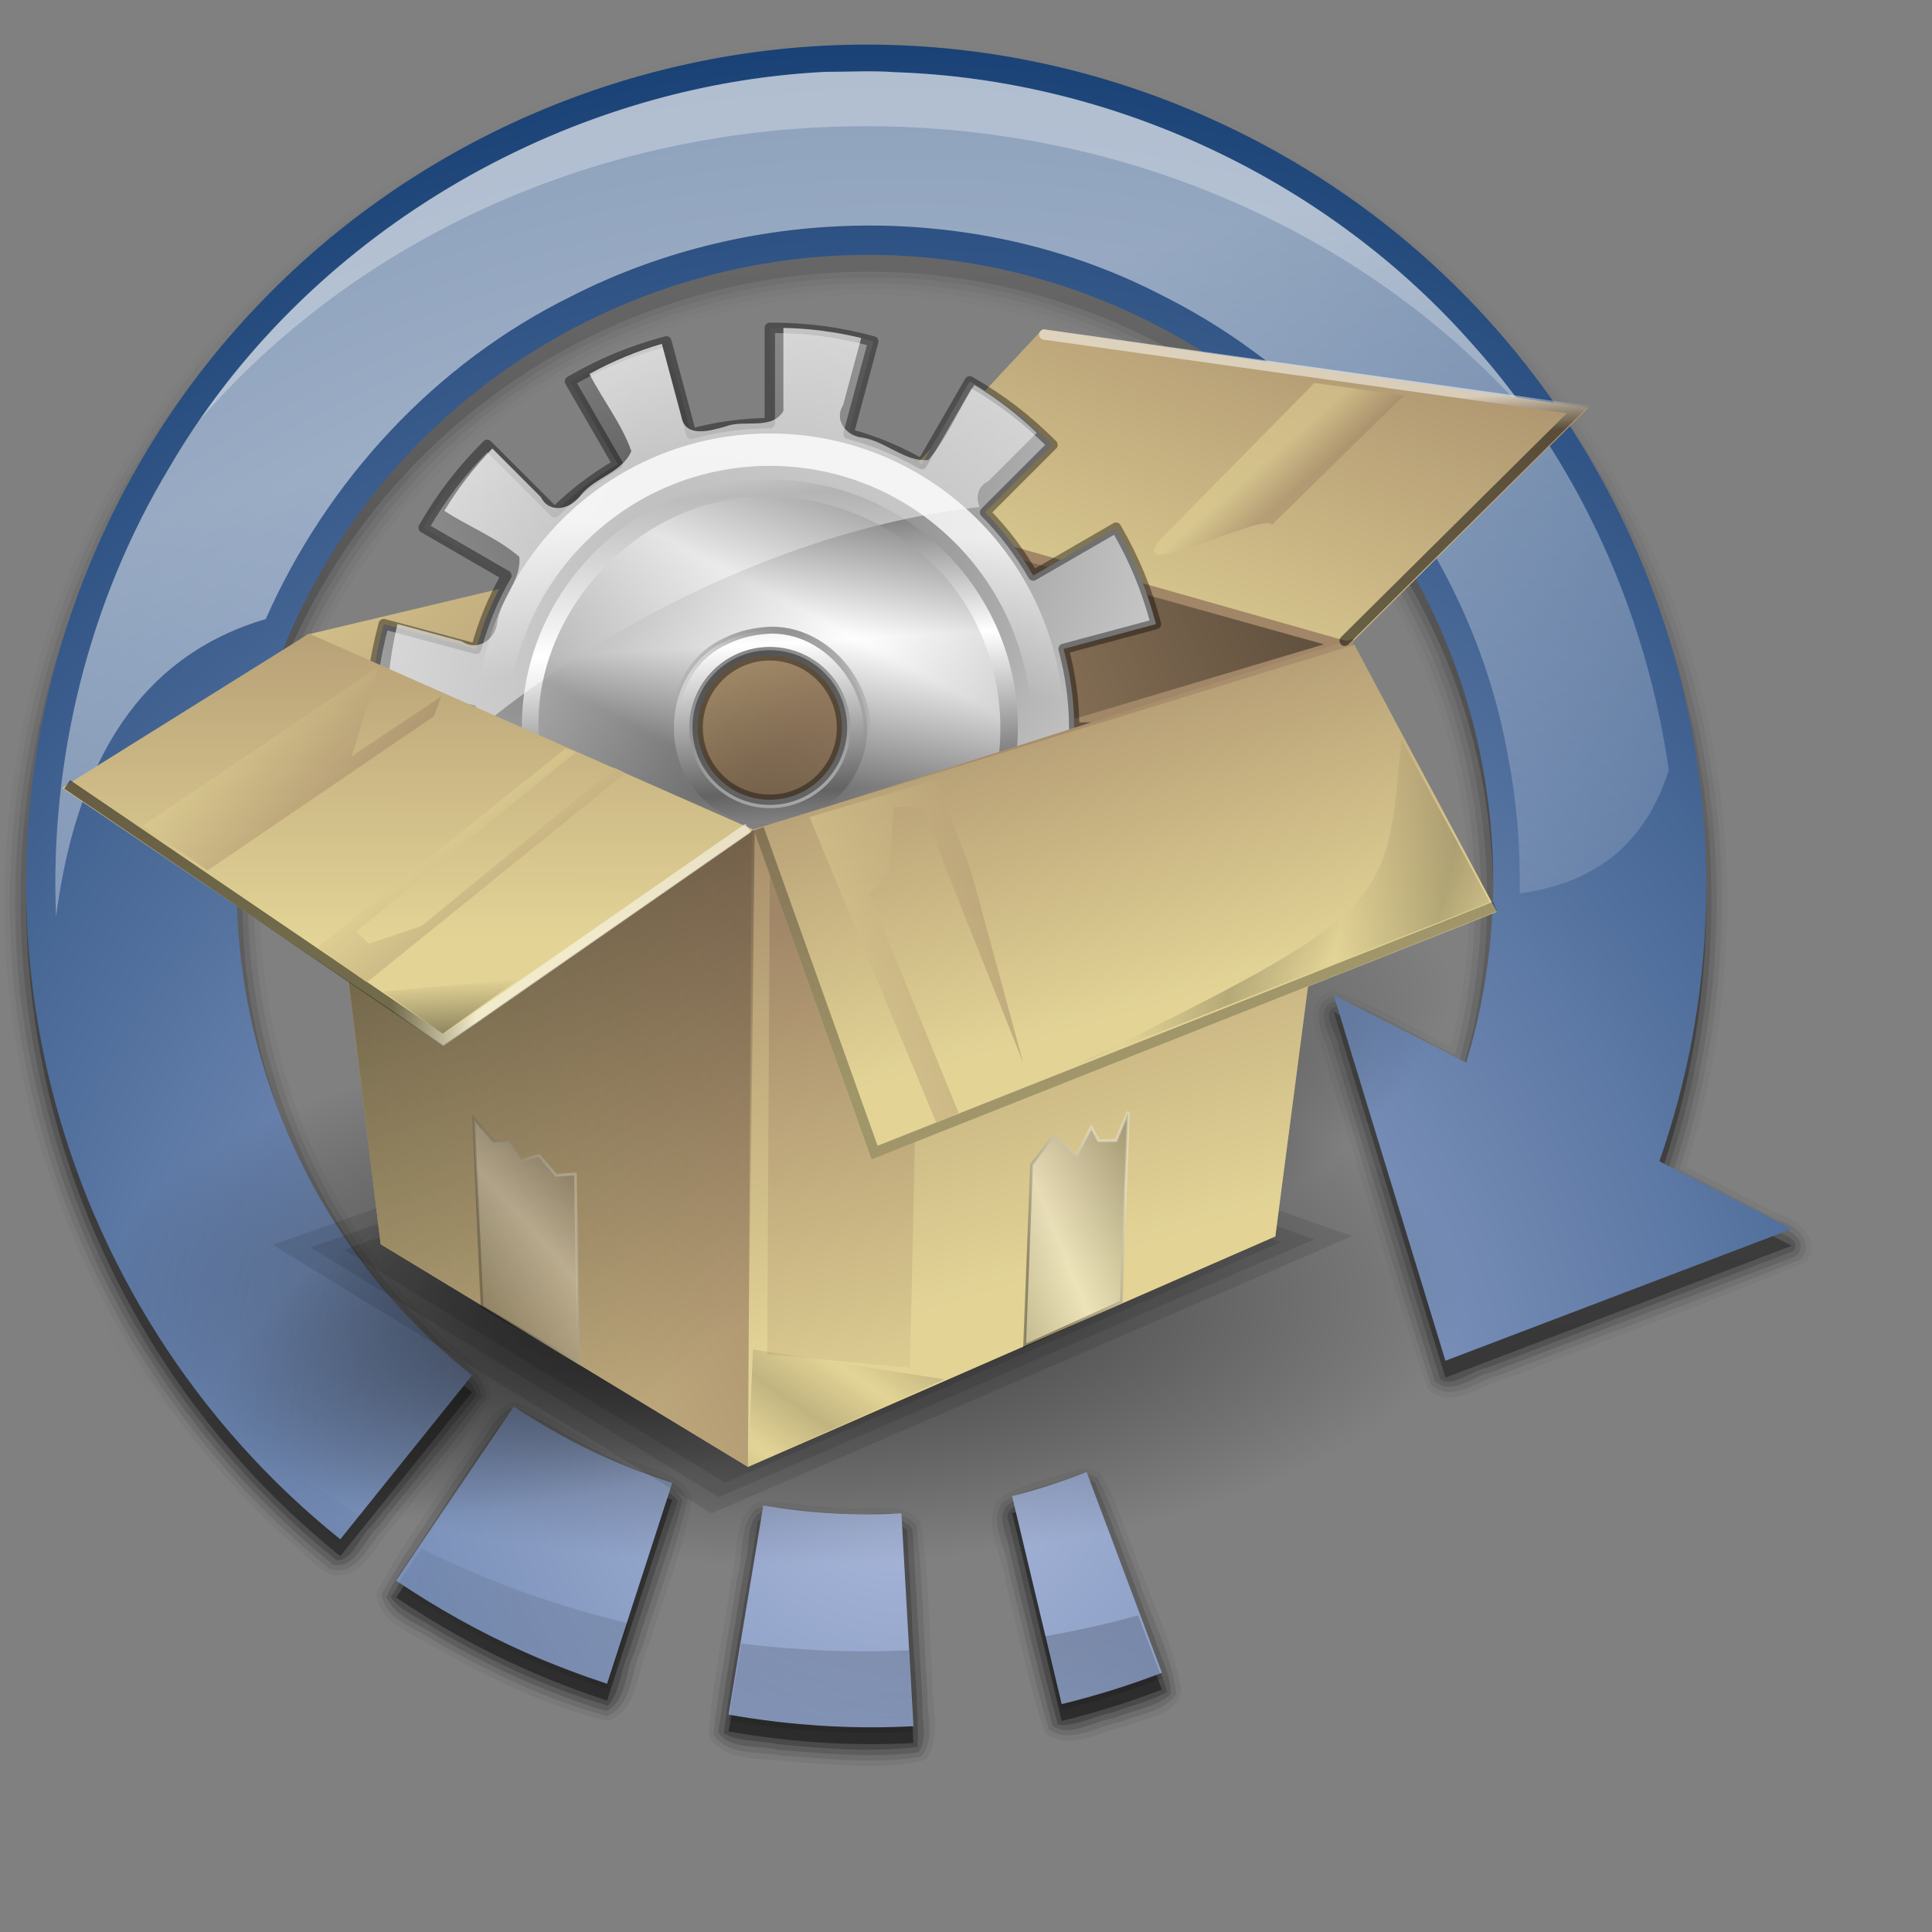 <?xml version="1.0" encoding="UTF-8" standalone="no"?>
<!-- Created with Inkscape (http://www.inkscape.org/) -->
<svg
   xmlns:dc="http://purl.org/dc/elements/1.1/"
   xmlns:cc="http://web.resource.org/cc/"
   xmlns:rdf="http://www.w3.org/1999/02/22-rdf-syntax-ns#"
   xmlns:svg="http://www.w3.org/2000/svg"
   xmlns="http://www.w3.org/2000/svg"
   xmlns:xlink="http://www.w3.org/1999/xlink"
   xmlns:sodipodi="http://inkscape.sourceforge.net/DTD/sodipodi-0.dtd"
   xmlns:inkscape="http://www.inkscape.org/namespaces/inkscape"
   width="525pt"
   height="525pt"
   id="svg2"
   sodipodi:version="0.32"
   inkscape:version="0.40+cvs"
   sodipodi:docbase="E:\AJ_Stuff\Artwork\Vector"
   sodipodi:docname="autopackage6.svg">
  <rect width="100%" height="100%" fill="#808080" stroke="none"/>
  <defs
     id="defs3">
    <linearGradient
       id="linearGradient9888"
       inkscape:collect="always">
      <stop
         id="stop9890"
         offset="0"
         style="stop-color:#000000;stop-opacity:1;" />
      <stop
         id="stop9892"
         offset="1"
         style="stop-color:#000000;stop-opacity:0;" />
    </linearGradient>
    <linearGradient
       id="linearGradient9814"
       inkscape:collect="always">
      <stop
         id="stop9816"
         offset="0"
         style="stop-color:#000000;stop-opacity:1;" />
      <stop
         id="stop9818"
         offset="1"
         style="stop-color:#000000;stop-opacity:0;" />
    </linearGradient>
    <linearGradient
       id="linearGradient9717">
      <stop
         style="stop-color:#636363;stop-opacity:1;"
         offset="0"
         id="stop9719" />
      <stop
         style="stop-color:#ffffff;stop-opacity:1;"
         offset="1"
         id="stop9721" />
    </linearGradient>
    <linearGradient
       id="linearGradient3104">
      <stop
         style="stop-color:#000000;stop-opacity:1;"
         offset="0"
         id="stop3106" />
      <stop
         style="stop-color:#ffffff;stop-opacity:1;"
         offset="1"
         id="stop3108" />
    </linearGradient>
    <linearGradient
       id="linearGradient2197">
      <stop
         id="stop2199"
         offset="0"
         style="stop-color:#000000;stop-opacity:1;" />
      <stop
         id="stop2201"
         offset="1"
         style="stop-color:#000000;stop-opacity:0;" />
    </linearGradient>
    <linearGradient
       id="linearGradient2107">
      <stop
         id="stop2109"
         offset="0"
         style="stop-color:#a18667;stop-opacity:1;" />
      <stop
         id="stop2111"
         offset="1"
         style="stop-color:#e3d496;stop-opacity:1;" />
    </linearGradient>
    <linearGradient
       id="linearGradient2074">
      <stop
         id="stop2076"
         offset="0"
         style="stop-color:#ffffff;stop-opacity:1;" />
      <stop
         id="stop2078"
         offset="1"
         style="stop-color:#ffffff;stop-opacity:0;" />
    </linearGradient>
    <linearGradient
       id="linearGradient2060">
      <stop
         id="stop2062"
         offset="0"
         style="stop-color:#aebbdd;stop-opacity:1;" />
      <stop
         id="stop2064"
         offset="1"
         style="stop-color:#002d64;stop-opacity:1;" />
    </linearGradient>
    <linearGradient
       gradientUnits="userSpaceOnUse"
       y2="46.349"
       x2="184.771"
       y1="618.706"
       x1="496.279"
       id="linearGradient2066"
       xlink:href="#linearGradient2060"
       inkscape:collect="always" />
    <radialGradient
       spreadMethod="pad"
       gradientUnits="userSpaceOnUse"
       r="312.364"
       fy="623.873"
       fx="226.332"
       cy="627.538"
       cx="229.962"
       id="radialGradient2086"
       xlink:href="#linearGradient2074"
       inkscape:collect="always" />
    <radialGradient
       gradientUnits="userSpaceOnUse"
       r="301.255"
       fy="95.643"
       fx="295.776"
       cy="95.274"
       cx="304.212"
       id="radialGradient2098"
       xlink:href="#linearGradient2074"
       inkscape:collect="always" />
    <linearGradient
       gradientUnits="userSpaceOnUse"
       y2="414.94"
       x2="457.984"
       y1="235.382"
       x1="417.935"
       gradientTransform="matrix(0.861,0,0,1.164,-23.531,-16.887)"
       id="linearGradient2127"
       xlink:href="#linearGradient2107"
       inkscape:collect="always" />
    <linearGradient
       gradientUnits="userSpaceOnUse"
       y2="398.383"
       x2="102.224"
       y1="192.694"
       x1="362.465"
       gradientTransform="matrix(0.745,0,0,1.345,-23.531,-16.887)"
       id="linearGradient2135"
       xlink:href="#linearGradient2107"
       inkscape:collect="always" />
    <linearGradient
       gradientUnits="userSpaceOnUse"
       y2="132.492"
       x2="135.419"
       y1="274.794"
       x1="275.203"
       gradientTransform="matrix(1.057,0,0,0.977,-26.446,18.059)"
       id="linearGradient2143"
       xlink:href="#linearGradient2107"
       inkscape:collect="always" />
    <linearGradient
       y2="414.94"
       x2="457.984"
       y1="235.382"
       x1="417.935"
       gradientTransform="matrix(0.847,0,0,1.145,2.869,5.609)"
       gradientUnits="userSpaceOnUse"
       id="linearGradient2169"
       xlink:href="#linearGradient2074"
       inkscape:collect="always" />
    <linearGradient
       y2="414.94"
       x2="457.984"
       y1="235.382"
       x1="417.935"
       gradientTransform="matrix(0.847,0,0,1.145,2.869,5.609)"
       gradientUnits="userSpaceOnUse"
       id="linearGradient2173"
       xlink:href="#linearGradient2074"
       inkscape:collect="always" />
    <linearGradient
       y2="414.94"
       x2="457.984"
       y1="235.382"
       x1="417.935"
       gradientTransform="matrix(0.847,0,0,1.145,2.869,5.609)"
       gradientUnits="userSpaceOnUse"
       id="linearGradient2177"
       xlink:href="#linearGradient2074"
       inkscape:collect="always" />
    <linearGradient
       y2="411.312"
       x2="230.926"
       y1="184.911"
       x1="290.124"
       gradientTransform="scale(0.744,1.344)"
       gradientUnits="userSpaceOnUse"
       id="linearGradient2185"
       xlink:href="#linearGradient2074"
       inkscape:collect="always" />
    <linearGradient
       y2="411.312"
       x2="230.926"
       y1="184.911"
       x1="290.124"
       gradientTransform="scale(0.744,1.344)"
       gradientUnits="userSpaceOnUse"
       id="linearGradient2189"
       xlink:href="#linearGradient2074"
       inkscape:collect="always" />
    <radialGradient
       gradientUnits="userSpaceOnUse"
       r="147.946"
       fy="670.717"
       fx="223.974"
       cy="670.717"
       cx="223.974"
       gradientTransform="scale(1.376,0.726)"
       id="radialGradient2203"
       xlink:href="#linearGradient2197"
       inkscape:collect="always" />
    <linearGradient
       inkscape:collect="always"
       xlink:href="#linearGradient2060"
       id="linearGradient2172"
       gradientUnits="userSpaceOnUse"
       x1="379.22"
       y1="-22.32"
       x2="158.858"
       y2="684.751"
       gradientTransform="translate(260.215,162.635)" />
    <radialGradient
       inkscape:collect="always"
       xlink:href="#linearGradient2074"
       id="radialGradient2176"
       gradientUnits="userSpaceOnUse"
       cx="304.212"
       cy="95.274"
       fx="295.776"
       fy="95.643"
       r="301.255" />
    <radialGradient
       inkscape:collect="always"
       xlink:href="#linearGradient2074"
       id="radialGradient2209"
       gradientUnits="userSpaceOnUse"
       cx="304.212"
       cy="95.274"
       fx="295.776"
       fy="95.643"
       r="301.255"
       gradientTransform="matrix(0.741,-0.248,-0.247,-0.745,160.118,647.525)" />
    <radialGradient
       inkscape:collect="always"
       xlink:href="#linearGradient2074"
       id="radialGradient2211"
       gradientUnits="userSpaceOnUse"
       cx="304.212"
       cy="95.274"
       fx="295.776"
       fy="95.643"
       r="301.255"
       gradientTransform="matrix(0.741,-0.248,-0.247,-0.745,160.118,647.525)" />
    <radialGradient
       inkscape:collect="always"
       xlink:href="#linearGradient2074"
       id="radialGradient2213"
       gradientUnits="userSpaceOnUse"
       cx="304.212"
       cy="95.274"
       fx="295.776"
       fy="95.643"
       r="301.255"
       gradientTransform="matrix(0.741,-0.248,-0.247,-0.745,160.118,647.525)" />
    <radialGradient
       inkscape:collect="always"
       xlink:href="#linearGradient2074"
       id="radialGradient2215"
       gradientUnits="userSpaceOnUse"
       cx="304.212"
       cy="95.274"
       fx="295.776"
       fy="95.643"
       r="301.255"
       gradientTransform="matrix(0.741,-0.248,-0.247,-0.745,160.118,647.525)" />
    <radialGradient
       inkscape:collect="always"
       xlink:href="#linearGradient2197"
       id="radialGradient2225"
       gradientTransform="scale(1.591,0.629)"
       cx="213.075"
       cy="709.582"
       fx="213.075"
       fy="709.582"
       r="152.735"
       gradientUnits="userSpaceOnUse" />
    <linearGradient
       inkscape:collect="always"
       xlink:href="#linearGradient2197"
       id="linearGradient2232"
       gradientUnits="userSpaceOnUse"
       gradientTransform="matrix(1.057,0,0,0.977,-4.091,-10.393)"
       x1="441.703"
       y1="216.662"
       x2="289.086"
       y2="280.905" />
    <linearGradient
       inkscape:collect="always"
       xlink:href="#linearGradient2107"
       id="linearGradient2261"
       gradientTransform="matrix(1.456,0,0,0.709,-4.091,-14.458)"
       x1="371.144"
       y1="148.872"
       x2="222.552"
       y2="334.604"
       gradientUnits="userSpaceOnUse" />
    <linearGradient
       inkscape:collect="always"
       xlink:href="#linearGradient2107"
       id="linearGradient2273"
       gradientTransform="matrix(1.381,0,0,0.747,-24.414,7.898)"
       x1="115.442"
       y1="220.522"
       x2="114.868"
       y2="446.115"
       gradientUnits="userSpaceOnUse" />
    <linearGradient
       inkscape:collect="always"
       xlink:href="#linearGradient2107"
       id="linearGradient2285"
       gradientTransform="matrix(1.208,0,0,0.855,-24.414,7.898)"
       x1="299.352"
       y1="248.599"
       x2="366.322"
       y2="418.686"
       gradientUnits="userSpaceOnUse" />
    <linearGradient
       inkscape:collect="always"
       xlink:href="#linearGradient3104"
       id="linearGradient3110"
       x1="482.465"
       y1="427.933"
       x2="240.195"
       y2="163.05"
       gradientUnits="userSpaceOnUse" />
    <linearGradient
       inkscape:collect="always"
       xlink:href="#linearGradient3104"
       id="linearGradient3114"
       gradientUnits="userSpaceOnUse"
       x1="482.465"
       y1="427.933"
       x2="240.195"
       y2="163.05" />
    <linearGradient
       inkscape:collect="always"
       xlink:href="#linearGradient3104"
       id="linearGradient3119"
       gradientUnits="userSpaceOnUse"
       x1="482.465"
       y1="427.933"
       x2="240.195"
       y2="163.05" />
    <linearGradient
       inkscape:collect="always"
       xlink:href="#linearGradient3104"
       id="linearGradient3128"
       gradientUnits="userSpaceOnUse"
       x1="482.465"
       y1="427.933"
       x2="240.195"
       y2="163.05" />
    <linearGradient
       spreadMethod="reflect"
       y2="406.63"
       x2="347.804"
       y1="408.703"
       x1="341.906"
       gradientTransform="scale(1.189,0.841)"
       gradientUnits="userSpaceOnUse"
       id="linearGradient3294"
       xlink:href="#linearGradient3104"
       inkscape:collect="always" />
    <linearGradient
       y2="46.349"
       x2="184.771"
       y1="618.706"
       x1="496.279"
       gradientUnits="userSpaceOnUse"
       id="linearGradient9508"
       xlink:href="#linearGradient2060"
       inkscape:collect="always" />
    <radialGradient
       r="312.364"
       fy="623.873"
       fx="226.332"
       cy="627.538"
       cx="229.962"
       spreadMethod="pad"
       gradientUnits="userSpaceOnUse"
       id="radialGradient9510"
       xlink:href="#linearGradient2074"
       inkscape:collect="always" />
    <radialGradient
       r="152.735"
       fy="709.582"
       fx="213.075"
       cy="709.582"
       cx="213.075"
       gradientTransform="scale(1.591,0.629)"
       gradientUnits="userSpaceOnUse"
       id="radialGradient9532"
       xlink:href="#linearGradient2197"
       inkscape:collect="always" />
    <linearGradient
       y2="46.349"
       x2="184.771"
       y1="618.706"
       x1="496.279"
       gradientUnits="userSpaceOnUse"
       id="linearGradient9534"
       xlink:href="#linearGradient2060"
       inkscape:collect="always" />
    <radialGradient
       r="312.364"
       fy="623.873"
       fx="226.332"
       cy="627.538"
       cx="229.962"
       spreadMethod="pad"
       gradientUnits="userSpaceOnUse"
       id="radialGradient9536"
       xlink:href="#linearGradient2074"
       inkscape:collect="always" />
    <radialGradient
       r="301.255"
       fy="95.643"
       fx="295.776"
       cy="95.274"
       cx="304.212"
       gradientTransform="matrix(0.741,-0.248,-0.247,-0.745,160.118,647.525)"
       gradientUnits="userSpaceOnUse"
       id="radialGradient9538"
       xlink:href="#linearGradient2074"
       inkscape:collect="always" />
    <radialGradient
       r="301.255"
       fy="95.643"
       fx="295.776"
       cy="95.274"
       cx="304.212"
       gradientTransform="matrix(0.741,-0.248,-0.247,-0.745,160.118,647.525)"
       gradientUnits="userSpaceOnUse"
       id="radialGradient9540"
       xlink:href="#linearGradient2074"
       inkscape:collect="always" />
    <radialGradient
       r="301.255"
       fy="95.643"
       fx="295.776"
       cy="95.274"
       cx="304.212"
       gradientTransform="matrix(0.741,-0.248,-0.247,-0.745,160.118,647.525)"
       gradientUnits="userSpaceOnUse"
       id="radialGradient9542"
       xlink:href="#linearGradient2074"
       inkscape:collect="always" />
    <radialGradient
       r="301.255"
       fy="95.643"
       fx="295.776"
       cy="95.274"
       cx="304.212"
       gradientTransform="matrix(0.741,-0.248,-0.247,-0.745,160.118,647.525)"
       gradientUnits="userSpaceOnUse"
       id="radialGradient9544"
       xlink:href="#linearGradient2074"
       inkscape:collect="always" />
    <linearGradient
       y2="116.349"
       x2="597.732"
       y1="-84.676"
       x1="187.838"
       gradientTransform="matrix(0.738,0.674,-0.674,0.738,0,0)"
       gradientUnits="userSpaceOnUse"
       id="linearGradient9566"
       xlink:href="#linearGradient2074"
       inkscape:collect="always" />
    <linearGradient
       y2="116.349"
       x2="597.732"
       y1="-84.676"
       x1="187.838"
       gradientTransform="matrix(0.738,0.674,-0.674,0.738,0,0)"
       gradientUnits="userSpaceOnUse"
       id="linearGradient9570"
       xlink:href="#linearGradient2074"
       inkscape:collect="always" />
    <radialGradient
       gradientUnits="userSpaceOnUse"
       r="598.866"
       fy="534.236"
       fx="319.166"
       cy="534.236"
       cx="319.166"
       gradientTransform="matrix(1.041,0,0,0.992,-4.091,-6.328)"
       id="radialGradient9579"
       xlink:href="#linearGradient2060"
       inkscape:collect="always" />
    <linearGradient
       y2="116.349"
       x2="597.732"
       y1="-84.676"
       x1="187.838"
       gradientTransform="matrix(0.738,0.674,-0.674,0.738,0,0)"
       gradientUnits="userSpaceOnUse"
       id="linearGradient9581"
       xlink:href="#linearGradient2074"
       inkscape:collect="always" />
    <linearGradient
       y2="116.349"
       x2="597.732"
       y1="-84.676"
       x1="187.838"
       gradientTransform="matrix(0.738,0.674,-0.674,0.738,0,0)"
       gradientUnits="userSpaceOnUse"
       id="linearGradient9585"
       xlink:href="#linearGradient2074"
       inkscape:collect="always" />
    <linearGradient
       y2="116.349"
       x2="597.732"
       y1="-84.676"
       x1="187.838"
       gradientTransform="matrix(0.738,0.674,-0.674,0.738,0,0)"
       gradientUnits="userSpaceOnUse"
       id="linearGradient9589"
       xlink:href="#linearGradient2074"
       inkscape:collect="always" />
    <linearGradient
       y2="116.349"
       x2="597.732"
       y1="-84.676"
       x1="187.838"
       gradientTransform="matrix(0.738,0.674,-0.674,0.738,0,0)"
       gradientUnits="userSpaceOnUse"
       id="linearGradient9593"
       xlink:href="#linearGradient2074"
       inkscape:collect="always" />
    <linearGradient
       y2="116.349"
       x2="597.732"
       y1="-84.676"
       x1="187.838"
       gradientTransform="matrix(0.738,0.674,-0.674,0.738,0,0)"
       gradientUnits="userSpaceOnUse"
       id="linearGradient9597"
       xlink:href="#linearGradient2074"
       inkscape:collect="always" />
    <linearGradient
       y2="117.275"
       x2="598.577"
       y1="-74.775"
       x1="294.21"
       gradientTransform="matrix(0.738,0.674,-0.674,0.738,0,-2)"
       gradientUnits="userSpaceOnUse"
       id="linearGradient9603"
       xlink:href="#linearGradient2074"
       inkscape:collect="always" />
    <linearGradient
       gradientUnits="userSpaceOnUse"
       y2="-64.166"
       x2="304.022"
       y1="632.269"
       x1="304.022"
       gradientTransform="matrix(1.041,0,0,0.992,-4.091,-8.361)"
       id="linearGradient9619"
       xlink:href="#linearGradient2197"
       inkscape:collect="always" />
    <linearGradient
       y2="-64.166"
       x2="304.022"
       y1="632.269"
       x1="304.022"
       gradientTransform="matrix(1.024,0,0,0.976,0,2)"
       gradientUnits="userSpaceOnUse"
       id="linearGradient9635"
       xlink:href="#linearGradient2197"
       inkscape:collect="always" />
    <linearGradient
       y2="-64.166"
       x2="304.022"
       y1="632.269"
       x1="304.022"
       gradientTransform="matrix(1.041,0,0,0.992,-4.091,-8.361)"
       gradientUnits="userSpaceOnUse"
       id="linearGradient9639"
       xlink:href="#linearGradient2197"
       inkscape:collect="always" />
    <linearGradient
       y2="-64.166"
       x2="304.022"
       y1="632.269"
       x1="304.022"
       gradientTransform="matrix(1.024,0,0,0.976,0,2)"
       gradientUnits="userSpaceOnUse"
       id="linearGradient9643"
       xlink:href="#linearGradient2197"
       inkscape:collect="always" />
    <linearGradient
       y2="-64.166"
       x2="304.022"
       y1="632.269"
       x1="304.022"
       gradientTransform="matrix(1.041,0,0,0.992,-4.091,-8.361)"
       gradientUnits="userSpaceOnUse"
       id="linearGradient9647"
       xlink:href="#linearGradient2197"
       inkscape:collect="always" />
    <linearGradient
       y2="-64.166"
       x2="304.022"
       y1="632.269"
       x1="304.022"
       gradientTransform="matrix(1.024,0,0,0.976,0,2)"
       gradientUnits="userSpaceOnUse"
       id="linearGradient9651"
       xlink:href="#linearGradient2197"
       inkscape:collect="always" />
    <linearGradient
       y2="-64.166"
       x2="304.022"
       y1="632.269"
       x1="304.022"
       gradientTransform="matrix(1.041,0,0,0.992,-4.091,-8.361)"
       gradientUnits="userSpaceOnUse"
       id="linearGradient9655"
       xlink:href="#linearGradient2197"
       inkscape:collect="always" />
    <linearGradient
       y2="-64.166"
       x2="304.022"
       y1="632.269"
       x1="304.022"
       gradientTransform="matrix(1.024,0,0,0.976,0,2)"
       gradientUnits="userSpaceOnUse"
       id="linearGradient9659"
       xlink:href="#linearGradient2197"
       inkscape:collect="always" />
    <linearGradient
       y2="-64.166"
       x2="304.022"
       y1="632.269"
       x1="304.022"
       gradientTransform="matrix(1.041,0,0,0.992,-4.091,-8.361)"
       gradientUnits="userSpaceOnUse"
       id="linearGradient9663"
       xlink:href="#linearGradient2197"
       inkscape:collect="always" />
    <linearGradient
       gradientUnits="userSpaceOnUse"
       y2="229.284"
       x2="306.531"
       y1="651.352"
       x1="306.531"
       gradientTransform="scale(1.024,0.976)"
       id="linearGradient9672"
       xlink:href="#linearGradient2197"
       inkscape:collect="always" />
    <radialGradient
       gradientUnits="userSpaceOnUse"
       r="167.852"
       fy="991.014"
       fx="210.263"
       cy="992.583"
       cx="208.633"
       gradientTransform="matrix(1.738,0,0,0.594,-4.091,-10.393)"
       id="radialGradient9679"
       xlink:href="#linearGradient2197"
       inkscape:collect="always" />
    <linearGradient
       y2="368.283"
       x2="343.427"
       y1="186.404"
       x1="250.402"
       gradientTransform="matrix(0.756,0,0,1.366,-4.091,-10.393)"
       gradientUnits="userSpaceOnUse"
       id="linearGradient9690"
       xlink:href="#linearGradient2197"
       inkscape:collect="always" />
    <linearGradient
       gradientUnits="userSpaceOnUse"
       y2="575.178"
       x2="107.791"
       y1="575.178"
       x1="88.978"
       gradientTransform="matrix(1.638,0,0,0.63,-4.091,-10.393)"
       id="linearGradient9698"
       xlink:href="#linearGradient3104"
       inkscape:collect="always" />
    <linearGradient
       y2="286.161"
       x2="261.994"
       y1="158.921"
       x1="208.162"
       spreadMethod="pad"
       gradientUnits="userSpaceOnUse"
       id="linearGradient9702"
       xlink:href="#linearGradient2074"
       inkscape:collect="always" />
    <linearGradient
       y2="286.161"
       x2="261.994"
       y1="158.921"
       x1="208.162"
       spreadMethod="pad"
       gradientUnits="userSpaceOnUse"
       id="linearGradient9706"
       xlink:href="#linearGradient2074"
       inkscape:collect="always" />
    <linearGradient
       y2="286.161"
       x2="261.994"
       y1="158.921"
       x1="208.162"
       spreadMethod="pad"
       gradientUnits="userSpaceOnUse"
       id="linearGradient9710"
       xlink:href="#linearGradient2074"
       inkscape:collect="always" />
    <linearGradient
       gradientTransform="matrix(1.008,0,0,1.008,-0.911,-13.486)"
       y2="403.144"
       x2="352.41"
       y1="158.215"
       x1="205.095"
       spreadMethod="pad"
       gradientUnits="userSpaceOnUse"
       id="linearGradient9715"
       xlink:href="#linearGradient2074"
       inkscape:collect="always" />
    <linearGradient
       gradientTransform="matrix(0.907,0,0,0.907,26.308,19.037)"
       spreadMethod="reflect"
       gradientUnits="userSpaceOnUse"
       y2="355.111"
       x2="286.595"
       y1="295.58"
       x1="283.193"
       id="linearGradient9752"
       xlink:href="#linearGradient9717"
       inkscape:collect="always" />
    <radialGradient
       gradientTransform="matrix(1.016,0,0,1.016,-4.091,-10.393)"
       spreadMethod="pad"
       gradientUnits="userSpaceOnUse"
       r="300.663"
       fy="180.943"
       fx="231.407"
       cy="180.943"
       cx="231.407"
       id="radialGradient9754"
       xlink:href="#linearGradient9717"
       inkscape:collect="always" />
    <linearGradient
       gradientTransform="matrix(1.016,0,0,1.016,-4.091,-10.393)"
       gradientUnits="userSpaceOnUse"
       y2="254.302"
       x2="250.771"
       y1="197.792"
       x1="253.184"
       id="linearGradient9768"
       xlink:href="#linearGradient2074"
       inkscape:collect="always" />
    <linearGradient
       spreadMethod="reflect"
       y2="395.99"
       x2="406.79"
       y1="400.372"
       x1="435.237"
       gradientTransform="matrix(1.208,0,0,0.855,-4.091,-10.393)"
       gradientUnits="userSpaceOnUse"
       id="linearGradient9772"
       xlink:href="#linearGradient2197"
       inkscape:collect="always" />
    <linearGradient
       spreadMethod="reflect"
       y2="441.14"
       x2="379.308"
       y1="457.896"
       x1="370.873"
       gradientTransform="matrix(0.874,0,0,1.181,-4.091,-10.393)"
       gradientUnits="userSpaceOnUse"
       id="linearGradient9776"
       xlink:href="#linearGradient2197"
       inkscape:collect="always" />
    <linearGradient
       gradientUnits="userSpaceOnUse"
       y2="299.044"
       x2="583.667"
       y1="334.532"
       x1="555.547"
       gradientTransform="matrix(0.703,0,0,1.469,-4.091,-10.393)"
       id="linearGradient9786"
       xlink:href="#linearGradient3104"
       inkscape:collect="always" />
    <linearGradient
       spreadMethod="reflect"
       gradientUnits="userSpaceOnUse"
       y2="330.136"
       x2="565.795"
       y1="289.035"
       x1="614.285"
       gradientTransform="matrix(0.703,0,0,1.469,-4.091,-10.393)"
       id="linearGradient9794"
       xlink:href="#linearGradient3104"
       inkscape:collect="always" />
    <linearGradient
       y2="355.111"
       x2="286.595"
       y1="295.58"
       x1="283.193"
       spreadMethod="reflect"
       gradientTransform="matrix(0.893,0,0,0.893,29.915,28.962)"
       gradientUnits="userSpaceOnUse"
       id="linearGradient9800"
       xlink:href="#linearGradient9717"
       inkscape:collect="always" />
    <linearGradient
       y2="355.111"
       x2="286.595"
       y1="295.58"
       x1="283.193"
       spreadMethod="reflect"
       gradientTransform="matrix(0.893,0,0,0.893,29.915,28.962)"
       gradientUnits="userSpaceOnUse"
       id="linearGradient9804"
       xlink:href="#linearGradient9717"
       inkscape:collect="always" />
    <linearGradient
       y2="355.111"
       x2="286.595"
       y1="295.58"
       x1="283.193"
       spreadMethod="reflect"
       gradientTransform="matrix(0.893,0,0,0.893,29.915,28.962)"
       gradientUnits="userSpaceOnUse"
       id="linearGradient9808"
       xlink:href="#linearGradient9717"
       inkscape:collect="always" />
    <linearGradient
       gradientTransform="matrix(1.016,0,0,1.016,-4.091,-10.393)"
       y2="239.608"
       x2="312.363"
       y1="296.863"
       x1="282.223"
       spreadMethod="reflect"
       gradientUnits="userSpaceOnUse"
       id="linearGradient9812"
       xlink:href="#linearGradient9717"
       inkscape:collect="always" />
    <radialGradient
       gradientUnits="userSpaceOnUse"
       r="41.322"
       fy="244.584"
       fx="283.796"
       cy="244.584"
       cx="283.796"
       gradientTransform="matrix(1.016,0,0,1.016,-4.091,-10.393)"
       id="radialGradient9820"
       xlink:href="#linearGradient9814"
       inkscape:collect="always" />
    <radialGradient
       r="152.735"
       fy="709.582"
       fx="213.075"
       cy="709.582"
       cx="213.075"
       gradientTransform="scale(1.591,0.629)"
       gradientUnits="userSpaceOnUse"
       id="radialGradient9824"
       xlink:href="#linearGradient2197"
       inkscape:collect="always" />
    <linearGradient
       y2="117.275"
       x2="598.577"
       y1="-74.775"
       x1="294.21"
       gradientTransform="matrix(0.75,0.685,-0.685,0.75,-4.091,-14.458)"
       gradientUnits="userSpaceOnUse"
       id="linearGradient9826"
       xlink:href="#linearGradient2074"
       inkscape:collect="always" />
    <linearGradient
       y2="117.275"
       x2="598.577"
       y1="-74.775"
       x1="294.21"
       gradientTransform="matrix(0.75,0.685,-0.685,0.75,-4.091,-14.458)"
       gradientUnits="userSpaceOnUse"
       id="linearGradient9828"
       xlink:href="#linearGradient2074"
       inkscape:collect="always" />
    <linearGradient
       y2="310.023"
       x2="-284.818"
       y1="345.12"
       x1="-265.938"
       spreadMethod="reflect"
       gradientTransform="matrix(-0.703,0,0,1.469,-4.091,-6.328)"
       gradientUnits="userSpaceOnUse"
       id="linearGradient9832"
       xlink:href="#linearGradient3104"
       inkscape:collect="always" />
    <linearGradient
       y2="301.262"
       x2="-301.879"
       y1="324.733"
       x1="-262.26"
       gradientTransform="matrix(-0.703,0,0,1.469,-4.091,-6.328)"
       gradientUnits="userSpaceOnUse"
       id="linearGradient9834"
       xlink:href="#linearGradient3104"
       inkscape:collect="always" />
    <linearGradient
       gradientUnits="userSpaceOnUse"
       y2="194.942"
       x2="390.143"
       y1="213.035"
       x1="392.059"
       gradientTransform="matrix(1.332,0,0,0.775,-4.091,-6.328)"
       id="linearGradient9846"
       xlink:href="#linearGradient3104"
       inkscape:collect="always" />
    <linearGradient
       gradientUnits="userSpaceOnUse"
       y2="194.727"
       x2="386.387"
       y1="203.742"
       x1="397.86"
       gradientTransform="matrix(1.225,0,0,0.843,-4.091,-6.328)"
       id="linearGradient9856"
       xlink:href="#linearGradient2107"
       inkscape:collect="always" />
    <linearGradient
       gradientUnits="userSpaceOnUse"
       y2="272.572"
       x2="572.772"
       y1="172.92"
       x1="566.516"
       gradientTransform="matrix(0.533,0,0,1.937,-4.091,-6.328)"
       id="linearGradient9866"
       xlink:href="#linearGradient2107"
       inkscape:collect="always" />
    <linearGradient
       spreadMethod="reflect"
       gradientUnits="userSpaceOnUse"
       y2="703.681"
       x2="176.863"
       y1="715.228"
       x1="170.058"
       gradientTransform="scale(1.91,0.524)"
       id="linearGradient9878"
       xlink:href="#linearGradient3104"
       inkscape:collect="always" />
    <linearGradient
       y2="703.681"
       x2="176.863"
       y1="715.228"
       x1="170.058"
       spreadMethod="reflect"
       gradientTransform="matrix(1.91,0,0,0.524,0,4)"
       gradientUnits="userSpaceOnUse"
       id="linearGradient9884"
       xlink:href="#linearGradient3104"
       inkscape:collect="always" />
    <linearGradient
       gradientUnits="userSpaceOnUse"
       y2="557.168"
       x2="106.278"
       y1="595.893"
       x1="110.74"
       gradientTransform="matrix(1.601,0,0,0.645,-3.333,-4.296)"
       id="linearGradient9894"
       xlink:href="#linearGradient9888"
       inkscape:collect="always" />
    <linearGradient
       gradientUnits="userSpaceOnUse"
       y2="286.349"
       x2="80.184"
       y1="321.454"
       x1="139.969"
       gradientTransform="matrix(1.229,0,0,0.84,-4.091,-6.328)"
       id="linearGradient9906"
       xlink:href="#linearGradient2107"
       inkscape:collect="always" />
    <linearGradient
       gradientUnits="userSpaceOnUse"
       y2="354.31"
       x2="130.348"
       y1="401.561"
       x1="186.748"
       gradientTransform="matrix(1.184,0,0,0.872,-4.091,-6.328)"
       id="linearGradient9918"
       xlink:href="#linearGradient2107"
       inkscape:collect="always" />
    <linearGradient
       gradientUnits="userSpaceOnUse"
       y2="288.875"
       x2="397.668"
       y1="241.206"
       x1="449.476"
       gradientTransform="matrix(0.8,0,0,1.25,0,160)"
       id="linearGradient9930"
       xlink:href="#linearGradient2107"
       inkscape:collect="always" />
    <linearGradient
       gradientUnits="userSpaceOnUse"
       y2="303.986"
       x2="343.77"
       y1="231.01"
       x1="516.619"
       gradientTransform="matrix(0.802,0,0,1.287,-4.091,-6.328)"
       id="linearGradient9948"
       xlink:href="#linearGradient2107"
       inkscape:collect="always" />
    <radialGradient
       gradientUnits="userSpaceOnUse"
       r="89.424"
       fy="366.421"
       fx="226.445"
       cy="366.421"
       cx="226.445"
       gradientTransform="scale(1.23,0.813)"
       id="radialGradient9958"
       xlink:href="#linearGradient2197"
       inkscape:collect="always" />
  </defs>
  <sodipodi:namedview
     id="base"
     pagecolor="#ffffff"
     bordercolor="#666666"
     borderopacity="1.0"
     inkscape:pageopacity="0.0"
     inkscape:pageshadow="2"
     inkscape:zoom="1.0000000"
     inkscape:cx="327.60832"
     inkscape:cy="340.08783"
     inkscape:document-units="px"
     inkscape:current-layer="layer2"
     showgrid="false"
     gridspacingx="10px"
     gridspacingy="10px"
     inkscape:window-width="985"
     inkscape:window-height="915"
     inkscape:window-x="65"
     inkscape:window-y="56"
     showguides="true"
     inkscape:guide-bbox="true" />
  <g
     inkscape:label="Arrow"
     inkscape:groupmode="layer"
     id="layer1">
    <path
       id="path9657"
       d="M 287.069,15.297 C 190.983,23.808 99.555,78.601 49.013,161.116 C 0.042,238.988 -12.319,339.189 18.207,426.194 C 34.986,476.162 64.797,521.665 103.6,557.304 C 109.616,561.424 114.055,568.874 121.166,570.751 C 132.306,571.551 136.273,558.715 143.042,552.251 C 154.851,537.114 168.11,522.749 178.083,506.409 C 177.564,494.015 163.551,489.748 157.18,480.716 C 100.675,424.414 79.366,335.743 104.564,259.99 C 126.39,191.548 183.193,135.167 252.607,115.723 C 311.915,98.218 378.642,106.656 430.702,140.454 C 482.217,172.968 519.542,227.808 529.182,288.168 C 534.367,318.309 533.168,349.532 525.771,379.207 C 511.545,372.288 497.832,363.454 482.648,359.075 C 472.956,361.408 475.542,373.203 478.805,379.779 C 491.492,420.916 503.553,462.422 517.179,503.16 C 525.962,511.013 536.555,501.856 545.644,499.503 C 581.782,485.605 618.323,472.325 653.997,457.483 C 660.567,450.252 651.779,441.397 644.375,439.954 C 633.229,434.185 622.083,428.417 610.937,422.648 C 634.553,348.589 630.062,265.706 596.801,195.286 C 565.807,128.05 510.288,72.238 442.438,42.259 C 393.965,20.395 340.078,11.127 287.069,15.297 z M 185.835,508.068 C 176.4,511.222 173.092,522.215 167.059,529.302 C 156.668,545.242 144.911,560.64 136.337,577.541 C 137.996,589.495 151.797,592.582 160.381,598.496 C 179.361,608.928 199.285,618.683 220.378,623.571 C 231.558,619.139 230.717,604.897 235.247,595.516 C 240.574,577.812 248.127,560.326 250.805,542.11 C 245.412,531.51 231.792,532.518 222.886,526.546 C 210.397,521.319 199.315,513.114 186.851,507.973 L 185.839,508.068 L 185.835,508.068 z M 390.527,532.17 C 380.928,536.235 369.8,537.147 361.312,543.507 C 355.926,553.338 363.51,563.78 364.514,573.816 C 369.267,591.809 372.551,610.461 378.673,627.923 C 387.923,634.676 398.975,627.062 408.617,625.139 C 415.413,622.341 426.811,621.09 427.995,612.428 C 424.845,594.151 415.869,577.541 410.112,560.02 C 406.426,551.146 403.753,541.479 398.338,533.568 C 395.857,532.29 393.293,531.881 390.527,532.17 z M 274.177,544.396 C 264.881,550.654 267.661,563.791 264.772,573.33 C 262.185,591.889 257.862,610.471 256.767,629.07 C 262.919,638.988 276.332,636.505 286.238,638.363 C 302.495,639.043 319.488,641.872 335.305,637.628 C 341.736,628.87 337.221,617.372 337.795,607.375 C 336.33,588.678 336.725,569.517 333.432,551.16 C 325.108,542.476 312.521,548.32 302.157,546.104 C 292.806,545.716 283.576,543.538 274.177,544.396 z "
       style="opacity:0.05;fill:url(#linearGradient9663);fill-opacity:1;fill-rule:evenodd;stroke:none;stroke-width:7.5;stroke-linecap:round;stroke-linejoin:round;stroke-miterlimit:4;stroke-dashoffset:0;stroke-opacity:1" />
    <path
       id="path9649"
       d="M 287.165,17.329 C 195.05,25.42 107.296,76.314 56.179,153.626 C 6.565,227.183 -9.601,322.623 14.664,408.142 C 31.609,470.805 68.987,527.619 119.404,568.466 C 129.66,571.477 133.647,559.03 139.539,553.353 C 151.709,537.641 165.343,522.709 176.226,506.215 C 175.575,495.712 163.445,491.99 157.841,484.309 C 102.018,430.149 78.764,345.267 99.411,270.21 C 116.945,203.815 166.556,146.626 230.517,121.209 C 292.098,96.065 365.324,99.493 422.936,133.476 C 471.953,160.894 509.463,208.024 525.295,261.939 C 536.791,300.879 537.529,342.944 527.168,382.224 C 512.603,375.169 498.544,366.386 483.378,360.98 C 474.485,362.899 478.172,373.374 480.721,379.036 C 493.416,419.887 505.293,461.147 518.497,501.742 C 526.073,508.646 535.098,500.075 543.008,498.327 C 579.383,484.226 616.234,470.962 652.314,456.34 C 658.316,450.01 649.842,443.039 643.645,441.86 C 631.938,435.805 620.231,429.75 608.524,423.696 C 623.829,376.096 628.048,324.818 619.592,275.486 C 604.441,181.65 543.474,96.273 458.934,52.512 C 406.548,24.744 346.259,12.385 287.165,17.329 z M 185.454,510.164 C 179.346,512.321 176.93,519.869 172.712,524.556 C 161.167,542.189 148.571,559.228 138.203,577.58 C 139.684,587.401 151.513,590.16 158.654,595.281 C 178.036,606.198 198.534,616.074 219.964,621.752 C 229.267,617.86 228.392,605.715 232.352,597.781 C 237.894,579.616 245.084,561.657 249.082,543.203 C 244.909,533.764 232.502,534.756 224.813,529.665 C 211.595,524.396 199.841,515.967 187.042,510.005 L 186.031,510.107 L 185.454,510.164 z M 390.558,534.203 C 381.694,538.252 371.254,538.996 363.154,544.396 C 358.192,551.825 364.549,560.545 365.284,568.415 C 370.325,587.742 374.28,607.61 379.992,626.602 C 388.016,632.136 397.634,625.264 406.046,623.841 C 412.797,620.986 421.96,620.283 426.156,613.749 C 424.498,598.827 416.636,585.404 412.191,571.187 C 407.391,559.302 403.483,546.721 397.608,535.473 C 395.419,534.192 393.059,533.747 390.558,534.203 z M 274.24,546.428 C 267.254,552.719 269.719,563.377 267.09,571.642 C 264.38,590.532 260.45,609.505 258.498,628.344 C 263.668,636.469 275.062,634.298 283.318,636.147 C 300.013,637.088 317.164,639.425 333.639,636.444 C 339.269,630.412 335.507,621.06 336.09,613.596 C 334.585,593.335 334.47,572.732 332.098,552.684 C 325.19,544.789 314.047,550.156 305.109,548.308 C 294.818,548.412 284.381,545.25 274.24,546.428 z "
       style="opacity:0.1;fill:url(#linearGradient9655);fill-opacity:1;fill-rule:evenodd;stroke:none;stroke-width:7.5;stroke-linecap:round;stroke-linejoin:round;stroke-miterlimit:4;stroke-dashoffset:0;stroke-opacity:1" />
    <path
       id="path9641"
       d="M 304.757,18.345 C 211.413,20.931 120.312,68.297 65.38,143.961 C 12.611,215.414 -7.453,310.351 13.871,396.788 C 29.217,463.277 67.632,524.067 120.706,566.91 C 129.269,568.393 131.878,557.448 137.316,552.877 C 149.532,537.172 162.885,522.005 174.39,505.963 C 173.627,497.336 163.263,494.245 158.554,487.94 C 103.563,435.898 78.374,354.655 94.83,280.707 C 108.176,217.234 150.15,160.366 207.496,129.821 C 269.663,95.923 348.677,92.974 412.158,125.396 C 455.835,146.508 492.019,182.55 513.469,226.035 C 537.798,274.859 543.206,332.705 528.565,385.209 C 513.675,377.938 499.089,369.458 484.013,362.931 C 476.479,364.065 480.496,372.888 482.341,377.299 C 494.643,418.362 507.369,459.303 519.832,500.32 C 525.986,506.229 533.747,498.297 540.375,497.133 C 577.137,483.143 613.9,469.154 650.662,455.165 C 656.151,449.74 647.755,444.9 642.946,443.765 C 630.804,437.168 618.366,431.127 606.11,424.744 C 626.301,364.118 627.466,297.221 608.319,236.181 C 586.531,164.781 537.984,101.707 473.909,63.208 C 423.333,32.527 363.938,16.524 304.757,18.345 z M 184.025,512.578 C 173.149,526.37 163.826,541.787 153.86,556.41 C 149.454,563.839 143.38,570.825 140.014,578.53 C 142.915,586.027 152.431,588.579 158.741,593.009 C 177.949,604.225 198.342,613.423 219.622,619.941 C 227.17,616.419 226.327,605.801 229.78,599.064 C 235.444,580.58 242.413,562.191 247.27,543.648 C 243.449,535.798 232.554,536.776 225.861,532.37 C 212.176,527.228 200.113,518.56 187.243,512.047 C 186.173,511.838 185.09,512.474 184.025,512.578 z M 391.225,536.108 C 383.306,538.903 375.355,541.676 367.286,543.928 C 359.148,547.446 365.473,556.862 366.038,562.998 C 370.843,583.85 376.093,604.59 381.318,625.339 C 388.121,629.66 396.231,623.412 403.483,622.545 C 410.237,619.667 418.647,618.71 424.111,613.926 C 424.488,606.963 420.133,599.709 418.12,592.822 C 410.922,574.39 404.61,555.328 396.776,537.313 C 395.368,535.968 393.059,535.953 391.225,536.108 z M 275.638,547.921 C 269.747,551.972 272.053,560.792 269.878,566.942 C 266.384,587.148 263.35,607.427 260.205,627.689 C 264.672,634.246 274.502,631.977 281.417,633.976 C 298.444,635.269 315.563,637.048 332.606,634.929 C 336.437,630.498 333.753,623.397 334.287,617.786 C 333.148,596.568 331.811,575.362 330.669,554.145 C 325.465,547.072 315.447,552.127 308.094,550.476 C 297.208,550.551 286.353,548.151 275.638,547.921 z "
       style="opacity:0.15;fill:url(#linearGradient9647);fill-opacity:1;fill-rule:evenodd;stroke:none;stroke-width:7.5;stroke-linecap:round;stroke-linejoin:round;stroke-miterlimit:4;stroke-dashoffset:0;stroke-opacity:1" />
    <path
       id="path9621"
       d="M 304.789,20.378 C 216.43,22.784 130.076,65.465 75.024,134.706 C 22.021,200.353 -2.314,288.502 11.027,371.97 C 17.276,413.41 32.196,453.455 54.322,489.042 C 72.581,517.885 95.303,544.004 122.008,565.354 C 127.772,565.417 130.14,556.687 134.442,553.185 C 147.159,537.352 159.876,521.519 172.593,505.687 C 171.768,499.486 163.893,496.893 160.067,492.227 C 114.959,450.805 88.322,390.375 87.858,329.144 C 87.021,259.824 119.946,191.102 174.924,148.746 C 232.513,103.096 313.035,88.212 382.985,111.163 C 434.709,127.76 480.092,163.585 507.496,210.576 C 535.264,257.113 545.089,313.934 534.924,367.152 C 533.831,374.274 531.486,381.141 529.899,388.162 C 514.635,380.361 499.372,372.56 484.108,364.759 C 477.647,366.154 485.09,375.312 485.112,379.805 C 497.331,419.776 509.55,459.746 521.769,499.717 C 526.666,502.876 533.197,496.417 538.682,495.597 C 575.766,481.485 612.849,467.372 649.932,453.26 C 653.248,447.593 641.618,446.667 638.361,443.531 C 626.796,437.618 615.23,431.705 603.665,425.792 C 622.505,370.582 625.409,309.971 611.093,253.366 C 596.529,193.387 563.075,138.314 516.987,97.308 C 460.173,47.057 384.364,18.586 308.409,20.354 C 307.202,20.362 305.995,20.37 304.789,20.378 z M 184.47,514.546 C 170.308,535.962 155.171,556.967 141.62,578.639 C 144.759,583.672 152.05,586.125 157.079,589.732 C 176.91,601.535 198.188,611.532 220.255,618.006 C 224.551,613.467 224.814,605.329 227.524,599.4 C 233.517,580.938 239.51,562.477 245.502,544.015 C 242.424,538.464 234.083,539.077 228.814,535.845 C 214.181,530.104 200.427,522.391 187.2,513.943 C 186.29,514.144 185.38,514.345 184.47,514.546 z M 379.73,542.332 C 375.137,544.897 365.629,543.474 364.977,549.671 C 371.201,574.667 376.454,600.109 383.28,624.828 C 389.443,625.869 396.371,621.628 402.815,620.602 C 409.402,617.967 416.763,616.578 422.821,613.018 C 418.354,597.081 411.239,581.568 405.754,565.794 C 402.372,556.777 398.99,547.76 395.607,538.744 C 390.634,536.112 384.91,541.477 379.73,542.332 z M 274.558,551.255 C 270.575,576.837 265.537,602.451 262.21,628.013 C 267.438,631.286 275.306,630.425 281.572,631.943 C 298.41,633.503 315.764,635.1 332.447,632.897 C 333.008,617.027 330.842,600.758 330.355,584.735 C 329.782,574.581 329.209,564.426 328.637,554.272 C 323.721,550.213 316.154,553.808 310.03,552.632 C 298.903,552.542 287.832,551.249 276.844,549.572 C 276.082,550.133 275.32,550.694 274.558,551.255 z "
       style="opacity:0.2;fill:url(#linearGradient9639);fill-opacity:1;fill-rule:evenodd;stroke:none;stroke-width:7.5;stroke-linecap:round;stroke-linejoin:round;stroke-miterlimit:4;stroke-dashoffset:0;stroke-opacity:1" />
    <path
       style="opacity:0.4;fill:url(#linearGradient9619);fill-opacity:1;fill-rule:evenodd;stroke:none;stroke-width:7.5;stroke-linecap:round;stroke-linejoin:round;stroke-miterlimit:4;stroke-dashoffset:0;stroke-opacity:1"
       d="M 514.605,97.845 C 492.104,78.1 466.289,61.374 437.509,48.572 C 284.016,-19.703 104.034,49.471 35.759,202.964 C -21.593,331.901 18.167,479.41 123.302,563.813 L 171.014,504.432 C 92.131,441.528 62.375,330.994 105.611,234.178 C 156.966,119.178 291.73,67.084 406.429,117.9 C 512.196,164.76 564.059,282.836 531.238,391.115 L 483.199,366.581 L 523.707,499.119 L 649.197,451.355 L 601.226,426.84 C 642.74,308.126 606.03,178.075 514.605,97.845 z M 393.7,539.445 C 384.829,542.939 375.817,545.896 366.696,548.194 L 384.662,623.535 C 396.926,620.52 409.062,616.787 420.988,612.163 L 393.7,539.445 z M 326.608,554.41 C 310.024,555.395 293.269,554.418 276.558,551.567 L 263.976,627.343 C 286.341,631.281 308.751,632.721 330.944,631.535 L 326.608,554.41 z M 243.574,543.368 C 235.79,540.826 228.025,537.977 220.341,534.572 C 208.201,529.194 196.83,522.817 186.155,515.684 L 143.51,578.792 C 158.052,588.596 173.576,597.342 190.151,604.715 C 200.022,609.105 209.965,612.838 219.955,616.159 L 243.574,543.368 z "
       id="path9615" />
    <path
       style="fill:url(#radialGradient9579);fill-opacity:1;fill-rule:evenodd;stroke:none;stroke-width:7.5;stroke-linecap:round;stroke-linejoin:round;stroke-miterlimit:4;stroke-dashoffset:0;stroke-opacity:1"
       d="M 514.605,91.748 C 492.104,72.003 466.289,55.277 437.509,42.475 C 284.016,-25.8 104.034,43.374 35.759,196.867 C -21.593,325.804 18.167,473.313 123.302,557.716 L 171.014,498.336 C 92.131,435.431 62.375,324.897 105.611,228.081 C 156.966,113.081 291.73,60.987 406.429,111.804 C 512.196,158.663 564.059,276.739 531.238,385.018 L 483.199,360.484 L 523.707,493.022 L 649.197,445.258 L 601.226,420.743 C 642.74,302.029 606.03,171.978 514.605,91.748 z M 393.7,533.349 C 384.829,536.842 375.817,539.799 366.696,542.097 L 384.662,617.438 C 396.926,614.423 409.062,610.69 420.988,606.066 L 393.7,533.349 z M 326.608,548.313 C 310.024,549.298 293.269,548.321 276.558,545.47 L 263.976,621.246 C 286.341,625.184 308.751,626.624 330.944,625.438 L 326.608,548.313 z M 243.574,537.271 C 235.79,534.729 228.025,531.88 220.341,528.475 C 208.201,523.097 196.83,516.72 186.155,509.587 L 143.51,572.695 C 158.052,582.499 173.576,591.245 190.151,598.618 C 200.022,603.008 209.965,606.741 219.955,610.062 L 243.574,537.271 z "
       id="path1291" />
    <path
       sodipodi:type="arc"
       style="fill:none;fill-opacity:1;fill-rule:evenodd;stroke:none;stroke-width:7.692;stroke-linecap:round;stroke-linejoin:round;stroke-miterlimit:4;stroke-dashoffset:0;stroke-opacity:1"
       id="path2068"
       sodipodi:cx="319.00000"
       sodipodi:cy="320.00000"
       sodipodi:rx="298.00000"
       sodipodi:ry="298.00000"
       d="M 617,320 A 298,298 0 1 1 581.006,178.026 L 319,320 z"
       sodipodi:start="0.00000000"
       sodipodi:end="5.7866028"
       transform="matrix(0.908,0.407,0.399,-0.903,-101.933,480.253)" />
    <path
       style="fill:none;fill-opacity:1;fill-rule:evenodd;stroke:none;stroke-width:10;stroke-linecap:round;stroke-linejoin:round;stroke-miterlimit:4;stroke-dashoffset:0;stroke-opacity:1"
       d="M 97.048,226.353 C 52.899,325.215 79.37,436.998 157.088,501.018"
       id="path2090"
       sodipodi:nodetypes="cc" />
    <path
       style="fill:none;fill-opacity:1;fill-rule:evenodd;stroke:none;stroke-width:10;stroke-linecap:round;stroke-linejoin:round;stroke-miterlimit:4;stroke-dashoffset:0;stroke-opacity:1"
       d="M 188.752,524.581 C 202.606,533.083 215.047,539.127 230.301,544.766"
       id="path2180"
       sodipodi:nodetypes="cc" />
    <path
       style="fill:none;fill-opacity:1;fill-rule:evenodd;stroke:none;stroke-width:10;stroke-linecap:round;stroke-linejoin:round;stroke-miterlimit:4;stroke-dashoffset:0;stroke-opacity:1"
       d="M 284.718,557.815 C 296.317,559.174 306.217,559.635 317.9,559.357"
       id="path2182"
       sodipodi:nodetypes="cc" />
    <path
       style="fill:none;fill-opacity:1;fill-rule:evenodd;stroke:none;stroke-width:10;stroke-linecap:round;stroke-linejoin:round;stroke-miterlimit:4;stroke-dashoffset:0;stroke-opacity:1"
       d="M 377.605,550.256 C 381.609,549.11 384.972,548.057 388.915,546.713"
       id="path2184"
       sodipodi:nodetypes="cc" />
    <path
       id="path9564"
       d="M 311.743,25.875 C 307.579,25.925 303.426,26.053 299.263,26.034 C 202.901,30.763 109.982,85.78 61.324,169.439 C 32.015,218.097 17.98,275.512 20.297,332.183 C 28.696,267.823 56.662,235.965 96.286,224.28 C 118.421,174.273 157.556,131.719 206.793,107.454 C 273.028,73.582 355.507,72.755 421.646,107.326 C 486.038,139.68 533.897,203.141 546.411,274.23 C 549.545,290.469 550.925,307.088 550.603,323.672 C 576.737,320.158 595.806,306.945 604.618,279.057 C 596.588,222.284 572.215,167.78 533.741,125.014 C 481.27,65.308 403.68,28.797 324.254,26.161 C 320.098,25.844 315.907,25.825 311.743,25.875 z "
       style="opacity:0.5;fill:url(#linearGradient9826);fill-opacity:1;fill-rule:evenodd;stroke:none;stroke-width:7.5;stroke-linecap:round;stroke-linejoin:round;stroke-miterlimit:4;stroke-dashoffset:0;stroke-opacity:1" />
    <path
       id="path9665"
       d="M 311.743,25.871 C 307.579,25.921 303.426,26.049 299.263,26.03 C 209.605,30.43 122.971,78.413 72.153,152.446 C 128.122,87.554 215.564,45.718 313.839,45.718 C 411.106,45.718 497.745,86.69 553.778,150.445 C 547.553,141.631 540.98,133.056 533.741,125.01 C 481.27,65.303 403.68,28.793 324.254,26.157 C 320.098,25.84 315.907,25.821 311.743,25.871 z "
       style="opacity:0.3;fill:url(#linearGradient9828);fill-opacity:1;fill-rule:evenodd;stroke:none;stroke-width:7.5;stroke-linecap:round;stroke-linejoin:round;stroke-miterlimit:4;stroke-dashoffset:0;stroke-opacity:1" />
    <path
       sodipodi:nodetypes="ccccccccccccccccccccccccc"
       id="path9670"
       d="M 612.207,428.396 C 604.881,443.462 596.027,457.846 585.819,471.423 L 649.202,447.29 L 612.207,428.396 z M 65.833,498.351 C 81.925,521.089 101.063,541.873 123.31,559.734 L 131.407,549.635 C 106.883,535.171 84.793,517.914 65.833,498.351 z M 152.683,561.131 L 143.506,574.722 C 158.048,584.526 173.578,593.293 190.154,600.666 C 200.025,605.056 209.949,608.777 219.94,612.097 L 227.72,588.154 C 201.174,581.836 176,572.702 152.683,561.131 z M 412.406,585.296 C 401.286,588.328 389.94,590.888 378.333,592.886 L 384.652,619.464 C 396.916,616.449 409.053,612.721 420.98,608.096 L 412.406,585.296 z M 268.588,595.49 L 263.984,623.275 C 286.349,627.213 308.762,628.653 330.955,627.467 L 329.303,597.966 C 324.341,598.16 319.365,598.316 314.347,598.316 C 298.81,598.316 283.54,597.306 268.588,595.49 z "
       style="opacity:0.2;fill:url(#radialGradient9679);fill-opacity:1;fill-rule:evenodd;stroke:none;stroke-width:7.5;stroke-linecap:round;stroke-linejoin:round;stroke-miterlimit:4;stroke-dashoffset:0;stroke-opacity:1" />
  </g>
  <g
     inkscape:label="box"
     id="layer2"
     inkscape:groupmode="layer">
    <path
       sodipodi:type="arc"
       style="opacity:0.574;fill:url(#radialGradient9532);fill-opacity:1;fill-rule:evenodd;stroke:none;stroke-width:10;stroke-linecap:round;stroke-linejoin:round;stroke-miterlimit:4;stroke-dashoffset:0;stroke-opacity:1"
       id="path2217"
       sodipodi:cx="339.00000"
       sodipodi:cy="446.00000"
       sodipodi:rx="243.00000"
       sodipodi:ry="96.000000"
       d="M 582 446 A 243 96 0 1 1  96,446 A 243 96 0 1 1  582 446 z"
       transform="matrix(1.016,0,0,1.016,-60.995,16.027)" />
    <path
       sodipodi:nodetypes="ccccc"
       id="path9972"
       d="M 98.823,451.044 L 257.851,548.305 L 489.883,447.869 L 297.842,380.673 L 98.823,451.044 z "
       style="fill:#000000;fill-opacity:0.098;fill-rule:evenodd;stroke:none;stroke-width:7.5;stroke-linecap:butt;stroke-linejoin:round;stroke-miterlimit:4;stroke-opacity:1" />
    <path
       sodipodi:nodetypes="ccccc"
       id="path9970"
       d="M 112.499,451.984 L 260.404,542.443 L 476.207,449.031 L 297.598,386.535 L 112.499,451.984 z "
       style="fill:#000000;fill-opacity:0.098;fill-rule:evenodd;stroke:none;stroke-width:7.5;stroke-linecap:butt;stroke-linejoin:round;stroke-miterlimit:4;stroke-opacity:1" />
    <path
       sodipodi:type="arc"
       style="opacity:0.574;fill:url(#radialGradient9824);fill-opacity:1;fill-rule:evenodd;stroke:none;stroke-width:10;stroke-linecap:round;stroke-linejoin:round;stroke-miterlimit:4;stroke-dashoffset:0;stroke-opacity:1"
       id="path9822"
       sodipodi:cx="339.00000"
       sodipodi:cy="446.00000"
       sodipodi:rx="243.00000"
       sodipodi:ry="96.000000"
       d="M 582 446 A 243 96 0 1 1  96,446 A 243 96 0 1 1  582 446 z"
       transform="matrix(0.926,-0.346,0.14,0.775,-76.252,209)" />
    <path
       sodipodi:nodetypes="ccccc"
       id="path9960"
       d="M 124.689,452.822 L 262.68,537.217 L 464.018,450.067 L 297.381,391.76 L 124.689,452.822 z "
       style="fill:#000000;fill-opacity:0.098;fill-rule:evenodd;stroke:none;stroke-width:7.5;stroke-linecap:butt;stroke-linejoin:round;stroke-miterlimit:4;stroke-opacity:1" />
    <path
       sodipodi:nodetypes="ccccccc"
       id="path2101"
       d="M 111.038,229.996 L 137.932,450.808 L 270.986,531.489 L 462.073,447.977 L 490.382,231.411 L 313.45,181.87 L 111.038,229.996 z "
       style="fill:url(#linearGradient2143);fill-opacity:1;fill-rule:evenodd;stroke:none;stroke-width:7.5;stroke-linecap:butt;stroke-linejoin:round;stroke-miterlimit:4;stroke-opacity:1" />
    <path
       style="fill:url(#linearGradient2261);fill-opacity:1;fill-rule:evenodd;stroke:none;stroke-width:7.5;stroke-linecap:round;stroke-linejoin:round;stroke-miterlimit:4;stroke-opacity:1"
       d="M 317.413,183.893 L 377.703,119.297 L 575.509,147.758 L 489.753,232.799 L 317.413,183.893 z "
       id="path2234"
       sodipodi:nodetypes="ccccc" />
    <path
       sodipodi:nodetypes="cccc"
       id="path2230"
       d="M 312.898,283.243 L 479.659,233.458 L 314.359,187.256 L 312.898,283.243 z "
       style="opacity:0.4;fill:url(#linearGradient2232);fill-opacity:1;fill-rule:evenodd;stroke:none;stroke-width:10;stroke-linecap:butt;stroke-linejoin:round;stroke-miterlimit:4;stroke-opacity:1" />
    <g
       id="g1646">
      <path
         d="M 388.429 297.973 A 109.966 72.72 0 1 1  168.497,297.973 A 109.966 72.72 0 1 1  388.429 297.973 z"
         sodipodi:ry="72.719597"
         sodipodi:rx="109.96622"
         sodipodi:cy="297.97296"
         sodipodi:cx="278.46283"
         id="path9950"
         style="opacity:0.3;fill:url(#radialGradient9958);fill-opacity:1;fill-rule:evenodd;stroke:none;stroke-width:2.5;stroke-linecap:round;stroke-linejoin:miter;stroke-miterlimit:4;stroke-dashoffset:0;stroke-opacity:1"
         sodipodi:type="arc"
         transform="matrix(1.016,0,0,1.016,-4.091,-6.328)" />
      <path
         style="fill:url(#radialGradient9754);fill-opacity:1;fill-rule:evenodd;stroke:#000000;stroke-width:3.75;stroke-linecap:round;stroke-linejoin:round;stroke-miterlimit:4;stroke-dashoffset:0;stroke-opacity:0.392"
         d="M 278.919,118.771 L 278.919,153.324 C 269.04,153.324 259.523,154.742 250.41,157.182 L 241.43,123.688 C 228.559,127.137 218.041,131.502 206.501,138.164 L 223.846,168.176 C 215.48,173.019 207.761,178.832 200.97,185.624 L 176.524,161.177 C 167.101,170.599 160.139,179.649 153.477,191.189 L 183.489,208.534 C 178.716,216.778 175.049,225.684 172.529,235.097 L 139.034,226.118 C 135.585,238.989 134.083,250.282 134.083,263.607 L 168.636,263.607 C 168.636,273.483 170.09,283.007 172.529,292.117 L 139.034,301.096 C 142.483,313.968 146.814,324.485 153.477,336.025 L 183.489,318.68 C 188.332,327.046 194.179,334.765 200.97,341.556 L 176.524,366.037 C 185.946,375.459 194.961,382.387 206.501,389.05 L 223.846,359.038 C 232.087,363.808 241.001,367.478 250.41,369.998 L 241.43,403.526 C 254.301,406.975 265.594,408.443 278.919,408.443 L 278.919,373.89 C 288.795,373.89 298.319,372.436 307.429,369.998 L 316.409,403.526 C 329.28,400.077 339.797,395.712 351.337,389.05 L 333.993,359.038 C 342.354,354.198 350.08,348.342 356.869,341.556 L 381.349,366.037 C 390.772,356.615 397.699,347.565 404.362,336.025 L 374.35,318.68 C 379.123,310.435 382.824,301.532 385.344,292.117 L 418.839,301.096 C 422.288,288.225 423.755,276.932 423.755,263.607 L 389.202,263.607 C 389.202,253.733 387.782,244.206 385.344,235.097 L 418.839,226.118 C 415.39,213.246 411.025,202.729 404.362,191.189 L 374.35,208.534 C 369.507,200.168 363.694,192.415 356.903,185.624 L 381.349,161.177 C 371.927,151.755 362.877,144.827 351.337,138.164 L 333.993,168.176 C 325.749,163.406 316.841,159.702 307.429,157.182 L 316.409,123.688 C 303.537,120.239 292.245,118.771 278.919,118.771 z M 278.919,237.453 C 293.357,237.453 305.073,249.169 305.073,263.607 C 305.073,278.045 293.357,289.761 278.919,289.761 C 264.482,289.761 252.766,278.045 252.766,263.607 C 252.766,249.169 264.482,237.453 278.919,237.453 z "
         id="path3049" />
      <path
         id="path3087"
         d="M 278.938,173.739 C 229.335,173.739 189.059,214.014 189.059,263.618 C 189.059,313.222 229.335,353.469 278.938,353.469 C 328.542,353.469 368.789,313.222 368.789,263.618 C 368.789,214.014 328.542,173.739 278.938,173.739 z M 278.938,234.395 C 295.058,234.395 308.133,247.498 308.133,263.618 C 308.133,279.737 295.058,292.812 278.938,292.812 C 262.819,292.812 249.716,279.737 249.716,263.618 C 249.716,247.498 262.819,234.395 278.938,234.395 z "
         style="fill:url(#linearGradient9752);fill-opacity:1;fill-rule:evenodd;stroke:none;stroke-width:11.738;stroke-linecap:round;stroke-linejoin:round;stroke-miterlimit:4;stroke-dashoffset:0;stroke-opacity:1" />
      <path
         id="path9700"
         d="M 283.839,118.81 C 283.839,128.848 283.839,138.885 283.839,148.923 C 279.568,156.036 269.662,151.881 262.987,154.498 C 257.565,155.925 248.326,159.003 246.86,150.876 C 244.508,142.109 242.156,133.341 239.804,124.574 C 230.689,127.242 221.862,130.891 213.565,135.473 C 218.367,144.884 225.332,153.655 228.748,163.475 C 225.309,171.39 215.339,172.943 210.258,179.634 C 206.731,184.428 199.178,186.395 195.957,180.107 C 190.095,174.234 184.244,168.372 178.381,162.499 C 171.747,169.331 165.901,176.923 160.994,185.084 C 169.867,190.845 180.317,194.956 188.177,201.778 C 188.951,210.697 181,217.37 180.082,226.095 C 179.061,232.161 172.683,236.043 167.293,232.364 C 159.533,230.277 151.776,228.181 144.016,226.095 C 141.81,235.326 140.506,244.793 140.33,254.287 C 150.859,254.678 161.993,253.014 172.113,255.61 C 173.609,257.838 174.238,260.386 174.633,263.012 C 190.69,249.973 208.676,237.639 228.401,226.568 C 271.832,202.191 316.204,187.855 354.901,183.729 C 353.566,180.295 353.983,176.47 358.019,174.406 C 363.892,168.543 369.754,162.692 375.627,156.829 C 368.772,150.211 361.186,144.413 353.043,139.473 C 347.297,148.353 343.156,158.752 336.38,166.657 C 327.578,167.42 320.876,159.772 312.314,158.53 C 306.614,157.95 302.059,152.181 305.479,146.781 C 307.66,138.674 309.85,130.571 312.031,122.464 C 302.804,120.236 293.332,118.984 283.839,118.81 z "
         style="opacity:0.7;fill:url(#linearGradient9715);fill-opacity:1;fill-rule:evenodd;stroke:none;stroke-width:7.5;stroke-linecap:round;stroke-linejoin:round;stroke-miterlimit:4;stroke-dashoffset:0;stroke-opacity:1" />
      <path
         sodipodi:nodetypes="ccccc"
         id="path9756"
         d="M 278.94,162.925 C 223.367,162.925 178.246,208.047 178.246,263.62 C 178.246,319.192 223.367,364.282 278.94,364.282 C 334.513,364.282 379.603,319.192 379.603,263.62 C 379.603,208.047 334.513,162.925 278.94,162.925 z "
         style="opacity:0.8;fill:none;fill-opacity:1;fill-rule:evenodd;stroke:url(#linearGradient9768);stroke-width:11.737;stroke-linecap:round;stroke-linejoin:round;stroke-miterlimit:4;stroke-dashoffset:0;stroke-opacity:1" />
      <path
         id="path9798"
         d="M 270.144,180.295 C 227.602,184.012 191.987,224.833 195.299,267.712 C 196.846,306.368 228.129,341.783 266.844,346.431 C 303.147,351.863 342.035,331.102 355.819,296.69 C 369.693,264.621 361.495,223.907 334.43,201.207 C 317.09,185.757 293.242,178.132 270.144,180.295 z M 279.48,228.308 C 303.037,228.133 321.353,255.585 311.41,277.169 C 302.936,299.214 270.179,306.119 253.917,288.579 C 238.005,272.673 241.893,241.567 263.139,232.212 C 268.194,229.669 273.848,228.529 279.48,228.308 z "
         style="opacity:0.5;fill:url(#linearGradient9812);fill-opacity:1;fill-rule:evenodd;stroke:url(#radialGradient9820);stroke-width:2.5;stroke-linecap:round;stroke-linejoin:round;stroke-miterlimit:4;stroke-dashoffset:0;stroke-opacity:1" />
      <path
         id="path9920"
         d="M 107.421,42.43 L 107.421,42.43 z "
         style="fill:none;fill-opacity:0.75;fill-rule:evenodd;stroke:#000000;stroke-width:1px;stroke-linecap:butt;stroke-linejoin:miter;stroke-opacity:1" />
    </g>
    <path
       sodipodi:nodetypes="ccccc"
       id="path2103"
       d="M 111.038,229.996 L 137.932,450.808 L 270.986,531.489 L 273.414,300.975 L 111.038,229.996 z "
       style="fill:url(#linearGradient2135);fill-opacity:1;fill-rule:evenodd;stroke:none;stroke-width:7.5;stroke-linecap:butt;stroke-linejoin:round;stroke-miterlimit:4;stroke-opacity:1" />
    <path
       sodipodi:nodetypes="ccccc"
       id="path2105"
       d="M 270.986,531.489 L 462.073,447.977 L 490.382,231.411 L 272.383,300.975 L 270.986,531.489 z "
       style="fill:url(#linearGradient2127);fill-opacity:1;fill-rule:evenodd;stroke:none;stroke-width:7.5;stroke-linecap:butt;stroke-linejoin:round;stroke-miterlimit:4;stroke-opacity:1" />
    <path
       sodipodi:nodetypes="ccccc"
       id="path9687"
       d="M 111.038,229.996 L 137.932,450.808 L 270.986,531.489 L 273.414,300.975 L 111.038,229.996 z "
       style="opacity:0.5;fill:url(#linearGradient9690);fill-opacity:1;fill-rule:evenodd;stroke:none;stroke-width:7.5;stroke-linecap:butt;stroke-linejoin:round;stroke-miterlimit:4;stroke-opacity:1" />
    <path
       style="fill:url(#linearGradient2273);fill-opacity:1;fill-rule:evenodd;stroke:none;stroke-width:7.5;stroke-linecap:round;stroke-linejoin:round;stroke-miterlimit:4;stroke-opacity:1"
       d="M 111.97,229.561 L 22.441,285.483 L 160.584,378.753 L 273.006,300.633 L 111.97,229.561 z "
       id="path2265"
       sodipodi:nodetypes="ccccc" />
    <path
       sodipodi:nodetypes="ccccc"
       id="path9858"
       d="M 278.961,308.763 L 277.97,490.656 L 329.718,495.613 L 333.841,300.964 L 278.961,308.763 z "
       style="fill:url(#linearGradient9866);fill-opacity:1;fill-rule:evenodd;stroke:none;stroke-width:1px;stroke-linecap:butt;stroke-linejoin:miter;stroke-opacity:1" />
    <path
       sodipodi:nodetypes="ccccc"
       style="fill:url(#linearGradient2285);fill-opacity:1;fill-rule:evenodd;stroke:none;stroke-width:7.5;stroke-linecap:round;stroke-linejoin:round;stroke-miterlimit:4;stroke-opacity:1"
       d="M 273.006,300.484 L 490.735,233.6 L 542.344,330.369 L 315.698,420.022 L 273.006,300.484 z "
       id="path2277" />
    <path
       sodipodi:nodetypes="ccc"
       style="fill:none;fill-opacity:1;fill-rule:evenodd;stroke:#000000;stroke-width:3.75;stroke-linecap:butt;stroke-linejoin:miter;stroke-miterlimit:4;stroke-opacity:0.294"
       d="M 541.707,328.457 L 316.86,417.585 L 274.918,300.252"
       id="path9681" />
    <path
       style="opacity:0.5;fill:none;fill-opacity:1;fill-rule:evenodd;stroke:url(#linearGradient9698);stroke-width:3.75;stroke-linecap:butt;stroke-linejoin:miter;stroke-miterlimit:4;stroke-opacity:1"
       d="M 24.353,284.208 L 160.584,376.841 L 271.094,299.996"
       id="path9683"
       sodipodi:nodetypes="ccc" />
    <path
       sodipodi:nodetypes="cccc"
       style="opacity:0.2;fill:url(#linearGradient9772);fill-opacity:1;fill-rule:evenodd;stroke:none;stroke-width:7.5;stroke-linecap:round;stroke-linejoin:round;stroke-miterlimit:4;stroke-opacity:1"
       d="M 507.778,267.844 L 539.79,326.913 L 390.253,385.725 C 505.424,329.345 502,328.783 507.778,267.844 z "
       id="path9770" />
    <path
       sodipodi:nodetypes="cccc"
       id="path9774"
       d="M 270.986,531.489 L 342.176,499.764 L 272.82,488.907 L 270.986,531.489 z "
       style="opacity:0.15;fill:url(#linearGradient9776);fill-opacity:1;fill-rule:evenodd;stroke:none;stroke-width:1.25;stroke-linecap:butt;stroke-linejoin:round;stroke-miterlimit:4;stroke-opacity:1" />
    <path
       sodipodi:nodetypes="cccccccccc"
       id="path9778"
       d="M 371.226,487.598 L 373.775,421.965 L 381.64,411.634 L 390.078,418.625 L 395.395,408.422 L 397.989,413.32 L 404.361,413.32 L 408.821,402.815 L 406.272,471.668 L 371.226,487.598 z "
       style="opacity:0.338;fill:url(#linearGradient9794);fill-opacity:1;fill-rule:evenodd;stroke:url(#linearGradient9786);stroke-width:1px;stroke-linecap:butt;stroke-linejoin:miter;stroke-opacity:1" />
    <path
       sodipodi:nodetypes="cccccccccc"
       id="path9830"
       d="M 209.667,493.906 L 208.47,425.359 L 201.506,425.842 L 195.32,418.634 L 188.652,420.367 L 184.256,413.55 L 178.785,413.54 L 171.621,405.289 L 174.62,473.47 L 209.667,493.906 z "
       style="opacity:0.24;fill:url(#linearGradient9832);fill-opacity:1;fill-rule:evenodd;stroke:url(#linearGradient9834);stroke-width:1px;stroke-linecap:butt;stroke-linejoin:miter;stroke-opacity:1" />
    <path
       style="opacity:0.5;fill:none;fill-opacity:1;fill-rule:evenodd;stroke:url(#linearGradient9846);stroke-width:3.75;stroke-linecap:round;stroke-linejoin:miter;stroke-miterlimit:4;stroke-opacity:1"
       d="M 378.341,121.209 L 571.686,148.395 L 487.204,232.162"
       id="path9838"
       sodipodi:nodetypes="ccc" />
    <path
       sodipodi:nodetypes="ccccc"
       id="path9848"
       d="M 476.223,138.757 L 508.664,143.263 L 460.903,190.123 C 457.899,185.316 407.135,212.051 420.351,195.53 L 476.223,138.757 z "
       style="stroke-opacity:1;stroke-linejoin:miter;stroke-linecap:butt;stroke-width:1px;stroke:none;fill-rule:evenodd;fill-opacity:1;fill:url(#linearGradient9856);opacity:0.5" />
    <path
       id="path9886"
       d="M 138.765,359.244 L 160.43,374.537 L 187.83,354.783 L 138.765,359.244 z "
       style="opacity:0.486;fill:url(#linearGradient9894);fill-opacity:1;fill-rule:evenodd;stroke:none;stroke-width:1px;stroke-linecap:butt;stroke-linejoin:miter;stroke-opacity:1" />
    <path
       id="path9898"
       d="M 51.781,299.162 L 137.39,241.488 L 127.477,273.93 L 159.919,252.302 L 157.215,259.511 L 75.211,315.383 L 51.781,299.162 z "
       style="opacity:0.8;fill:url(#linearGradient9906);fill-opacity:1;fill-rule:evenodd;stroke:none;stroke-width:1px;stroke-linecap:butt;stroke-linejoin:miter;stroke-opacity:1" />
    <path
       sodipodi:nodetypes="cccccccccc"
       id="path9910"
       d="M 132.909,355.937 L 226.579,280.109 L 222.756,278.197 L 152.663,335.546 L 133.547,341.918 L 129.086,337.458 L 208.737,272.463 L 204.914,271.188 L 115.068,343.193 L 132.909,355.937 z "
       style="opacity:0.8;fill:url(#linearGradient9918);fill-opacity:1;fill-rule:evenodd;stroke:none;stroke-width:1px;stroke-linecap:butt;stroke-linejoin:miter;stroke-opacity:1" />
    <path
       sodipodi:nodetypes="ccccccccccc"
       id="path9922"
       d="M 339.248,406.849 L 293.289,296.008 L 339.248,282.491 L 351.864,315.833 L 370.788,385.222 L 333.841,292.403 L 323.928,292.403 L 322.126,315.833 L 314.917,323.944 L 347.358,403.245 L 339.248,406.849 z "
       style="opacity:0.8;fill:url(#linearGradient9948);fill-opacity:1;fill-rule:evenodd;stroke:none;stroke-width:1px;stroke-linecap:butt;stroke-linejoin:miter;stroke-opacity:1" />
  </g>
</svg>
